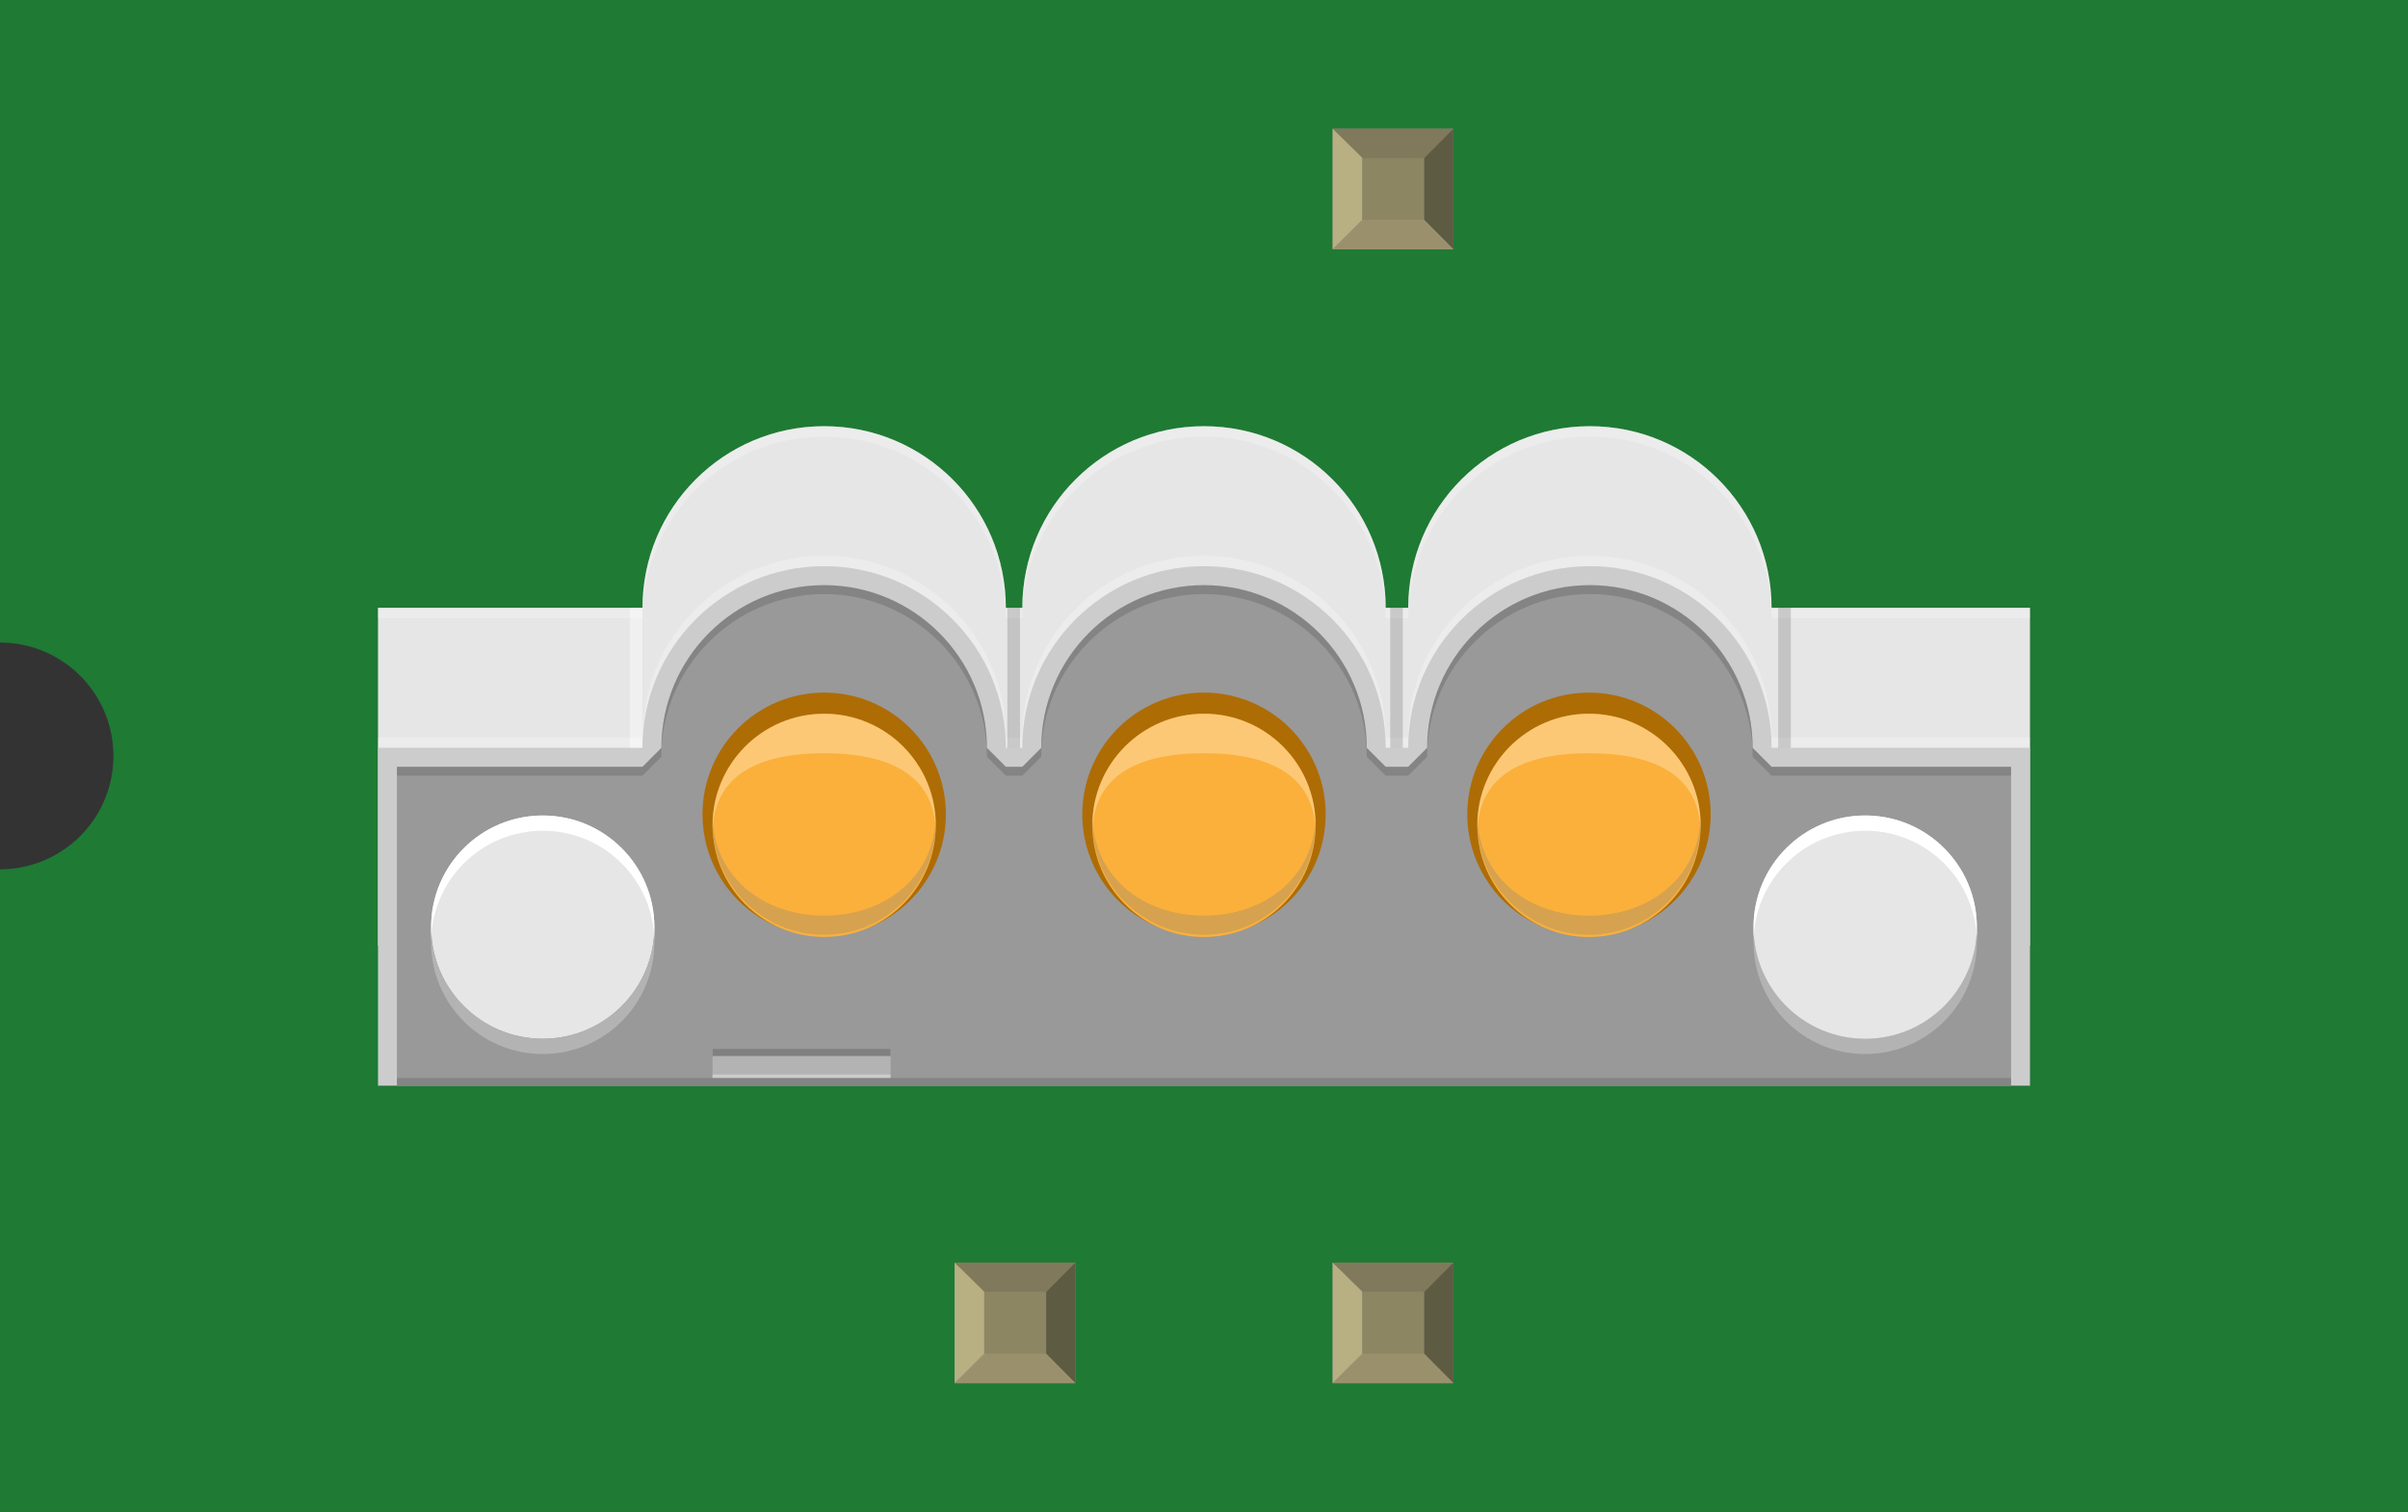 <?xml version='1.0' encoding='UTF-8' standalone='no'?>
<!-- Created with Fritzing (http://www.fritzing.org/) -->
<svg width="0.637in" x="0in" version="1.2" y="0in" xmlns="http://www.w3.org/2000/svg" height="0.4in" viewBox="0 0 637.014 400" baseProfile="tiny" xmlns:svg="http://www.w3.org/2000/svg">
 <rect x="0" y="0" width="637.014" height="400" fill="#333333" stroke="none"/>
 <desc>Fritzing breadboard generated by brd2svg</desc>
 <g id="breadboard">
  <g id="icon">
   <path fill="#1F7A34" stroke="none" stroke-width="0" d="M0,0L0,170A30,30 0 0 1 0,230L0,400L637.014,400L637.014,0L0,0z"/>
   <g transform="translate(100,112.757)">
    <g stroke-width="0">
     <path fill="#E6E6E6" stroke-width="0" d="M368.653,48.056c0,-26.556,-21.514,-48.056,-48.069,-48.056c-26.528,0,-48.056,21.5,-48.056,48.056l-5.958,0c0,-26.556,-21.514,-48.056,-48.069,-48.056c-26.542,0,-48.056,21.5,-48.056,48.056l-4.361,0c0,-26.556,-21.514,-48.056,-48.069,-48.056c-26.542,0,-48.056,21.5,-48.056,48.056L0,48.056l0,89.389l437.014,0L437.014,48.056L368.653,48.056z"/>
     <path opacity="0.26" fill="#FFFFFF" stroke-width="0" d="M0,50.806l69.958,0c0,-26.556,21.514,-48.056,48.056,-48.056c26.556,0,48.069,21.5,48.069,48.056l4.361,0c0,-26.556,21.514,-48.056,48.056,-48.056c26.556,0,48.069,21.5,48.069,48.056l5.958,0c0,-26.556,21.528,-48.056,48.056,-48.056c26.556,0,48.069,21.5,48.069,48.056l68.361,0L437.014,48.056l-68.361,0c0,-26.556,-21.514,-48.056,-48.069,-48.056c-26.528,0,-48.056,21.5,-48.056,48.056l-5.958,0c0,-26.556,-21.514,-48.056,-48.069,-48.056c-26.542,0,-48.056,21.5,-48.056,48.056l-4.361,0c0,-26.556,-21.514,-48.056,-48.069,-48.056c-26.542,0,-48.056,21.5,-48.056,48.056L0,48.056L0,50.806z"/>
     <path opacity="0.26" fill="#FFFFFF" stroke-width="0" d="M0,85.097l69.958,0c0,-26.556,21.514,-48.056,48.056,-48.056c26.556,0,48.069,21.5,48.069,48.056l4.361,0c0,-26.556,21.514,-48.056,48.056,-48.056c26.556,0,48.069,21.5,48.069,48.056l5.958,0c0,-26.556,21.528,-48.056,48.056,-48.056c26.556,0,48.069,21.5,48.069,48.056l68.361,0L437.014,82.347l-68.361,0c0,-26.556,-21.514,-48.056,-48.069,-48.056c-26.528,0,-48.056,21.5,-48.056,48.056l-5.958,0c0,-26.556,-21.514,-48.056,-48.069,-48.056c-26.542,0,-48.056,21.5,-48.056,48.056l-4.361,0c0,-26.556,-21.514,-48.056,-48.069,-48.056c-26.542,0,-48.056,21.5,-48.056,48.056L0,82.347L0,85.097z"/>
     <path fill="#CCCCCC" stroke-width="0" d="M368.653,85.097c0,-26.556,-21.514,-48.056,-48.069,-48.056c-26.528,0,-48.056,21.5,-48.056,48.056l-5.958,0c0,-26.556,-21.514,-48.056,-48.069,-48.056c-26.542,0,-48.056,21.5,-48.056,48.056l-4.361,0c0,-26.556,-21.514,-48.056,-48.069,-48.056c-26.542,0,-48.056,21.5,-48.056,48.056L0,85.097l0,89.389l437.014,0L437.014,85.097L368.653,85.097z"/>
     <path fill="#999999" stroke-width="0" d="M368.653,90.111l-5,-5c0,-23.736,-19.319,-43.056,-43.069,-43.056c-23.736,0,-43.056,19.319,-43.056,43.056l-5,5l-5.958,0l-5,-5c0,-23.736,-19.319,-43.056,-43.069,-43.056c-23.736,0,-43.056,19.319,-43.056,43.056l-5,5l-4.361,0l-5,-5c0,-23.736,-19.319,-43.056,-43.069,-43.056c-23.736,0,-43.056,19.319,-43.056,43.056l-5,5L5,90.111l0,74.639l0,4.736l0,5l427.014,0l0,-5l0,-4.736L432.014,90.111L368.653,90.111z"/>
     <path opacity="0.14" stroke-width="0" d="M5,92.472l64.958,0l5,-5c0,-23.736,19.319,-43.056,43.056,-43.056c23.75,0,43.069,19.319,43.069,43.056l5,5l4.361,0l5,-5c0,-23.736,19.319,-43.056,43.056,-43.056c23.75,0,43.069,19.319,43.069,43.056l5,5l5.958,0l5,-5c0,-23.736,19.319,-43.056,43.056,-43.056c23.75,0,43.069,19.319,43.069,43.056l5,5l63.361,0L432.014,90.111l-63.361,0l-5,-5c0,-23.736,-19.319,-43.056,-43.069,-43.056c-23.736,0,-43.056,19.319,-43.056,43.056l-5,5l-5.958,0l-5,-5c0,-23.736,-19.319,-43.056,-43.069,-43.056c-23.736,0,-43.056,19.319,-43.056,43.056l-5,5l-4.361,0l-5,-5c0,-23.736,-19.319,-43.056,-43.069,-43.056c-23.736,0,-43.056,19.319,-43.056,43.056l-5,5L5,90.111L5,92.472z"/>
     <g stroke-width="0">
      <circle fill="#E6E6E6" cx="43.583" cy="132.542" r="29.528" stroke-width="0"/>
      <path fill="#B3B3B3" stroke-width="0" d="M73.111,136.583c0,16.319,-13.222,29.528,-29.542,29.528s-29.528,-13.208,-29.528,-29.528L14.042,132.542c0,16.319,13.208,29.528,29.528,29.528s29.542,-13.208,29.542,-29.528L73.111,136.583z"/>
      <path fill="#B3B3B3" stroke-width="0" d="M422.958,136.583c0,16.319,-13.222,29.528,-29.542,29.528S363.889,152.903,363.889,136.583L363.889,132.542c0,16.319,13.208,29.528,29.528,29.528s29.542,-13.208,29.542,-29.528L422.958,136.583z"/>
      <circle fill="#E6E6E6" cx="393.417" cy="132.542" r="29.542" stroke-width="0"/>
      <path fill="#FFFFFF" stroke-width="0" d="M363.889,132.528c0,-16.319,13.222,-29.528,29.542,-29.528s29.528,13.208,29.528,29.528l0,4.042c0,-16.319,-13.208,-29.528,-29.528,-29.528S363.889,120.25,363.889,136.569L363.889,132.528z"/>
      <path fill="#FFFFFF" stroke-width="0" d="M14.042,132.528c0,-16.319,13.222,-29.528,29.542,-29.528s29.528,13.208,29.528,29.528l0,4.042c0,-16.319,-13.208,-29.528,-29.528,-29.528S14.042,120.25,14.042,136.569L14.042,132.528z"/>
     </g>
     <circle fill="#AE6C05" cx="118.028" cy="102.681" r="32.194" stroke-width="0"/>
     <circle fill="#FBB03B" cx="118.028" cy="105.611" r="29.528" stroke-width="0"/>
     <circle fill="#AE6C05" cx="218.5" cy="102.681" r="32.194" stroke-width="0"/>
     <circle fill="#FBB03B" cx="218.5" cy="105.611" r="29.542" stroke-width="0"/>
     <circle fill="#AE6C05" cx="320.347" cy="102.681" r="32.194" stroke-width="0"/>
     <circle fill="#FBB03B" cx="320.347" cy="105.611" r="29.542" stroke-width="0"/>
     <g stroke-width="0">
      <path opacity="0.3" fill="#FFFFFF" stroke-width="0" d="M88.486,107.972c0,-16.319,13.208,-21.444,29.528,-21.444s29.542,5.125,29.542,21.444l0,-2.361c0,-16.319,-13.222,-29.542,-29.542,-29.542S88.486,89.292,88.486,105.611L88.486,107.972z"/>
      <path opacity="0.3" fill="#FFFFFF" stroke-width="0" d="M188.972,107.972c0,-16.319,13.208,-21.444,29.528,-21.444c16.306,0,29.542,5.125,29.542,21.444l0,-2.361c0,-16.319,-13.236,-29.542,-29.542,-29.542c-16.319,0,-29.528,13.222,-29.528,29.542L188.972,107.972z"/>
      <path opacity="0.3" fill="#FFFFFF" stroke-width="0" d="M290.806,107.972c0,-16.319,13.222,-21.444,29.542,-21.444c16.306,0,29.542,5.125,29.542,21.444l0,-2.361c0,-16.319,-13.236,-29.542,-29.542,-29.542c-16.319,0,-29.542,13.222,-29.542,29.542L290.806,107.972z"/>
     </g>
     <g stroke-width="0">
      <path opacity="0.3" fill="#808080" stroke-width="0" d="M349.889,102.667c0,16.319,-13.208,26.833,-29.528,26.833s-29.542,-10.514,-29.542,-26.833l0,2.361c0,16.319,13.222,29.542,29.542,29.542s29.528,-13.222,29.528,-29.542L349.889,102.667z"/>
      <path opacity="0.3" fill="#808080" stroke-width="0" d="M248.042,102.667c0,16.319,-13.208,26.833,-29.528,26.833c-16.306,0,-29.542,-10.514,-29.542,-26.833l0,2.361c0,16.319,13.236,29.542,29.542,29.542c16.319,0,29.528,-13.222,29.528,-29.542L248.042,102.667z"/>
      <path opacity="0.3" fill="#808080" stroke-width="0" d="M147.569,102.667c0,16.319,-13.222,26.833,-29.542,26.833c-16.306,0,-29.542,-10.514,-29.542,-26.833l0,2.361c0,16.319,13.236,29.542,29.542,29.542c16.319,0,29.542,-13.222,29.542,-29.542L147.569,102.667z"/>
     </g>
     <rect width="3.347" x="66.611" opacity="0.4" y="48.056" fill="#FFFFFF" height="37.042" stroke-width="0"/>
     <rect width="3.347" x="370.403" opacity="0.15" y="48.056" height="37.042" stroke-width="0"/>
     <rect width="3.347" x="166.486" opacity="0.15" y="48.056" height="37.042" stroke-width="0"/>
     <rect width="3.333" x="267.764" opacity="0.15" y="48.056" height="37.042" stroke-width="0"/>
     <rect width="47.111" x="88.486" y="164.75" fill="#B3B3B3" height="6.708" stroke-width="0"/>
     <rect width="47.111" x="88.486" y="164.75" fill="#808080" height="1.889" stroke-width="0"/>
     <rect width="47.111" x="88.486" y="171.458" fill="#CCCCCC" height="1" stroke-width="0"/>
     <rect width="427.014" x="5" opacity="0.14" y="172.458" height="2.028" stroke-width="0"/>
    </g>
   </g>
  </g>
  <g transform="translate(252.542,334.05)">
   <rect width="31.93" x="0" y="0" fill="#8D8C8C" height="31.9" id="connector0pin" stroke-width="0"/>
   <rect width="16.444" x="7.792" y="7.735" fill="#8C8663" height="16.415" stroke-width="0"/>
   <polygon fill="#B8AF82" points="0,31.9,7.792,24.137,7.792,6.972,0,0" stroke-width="0"/>
   <polygon fill="#80795B" points="24.208,7.763,7.903,7.763,0,0,31.93,0" stroke-width="0"/>
   <polygon fill="#5E5B43" points="24.208,24.137,24.208,7.763,31.93,0,31.93,31.9" stroke-width="0"/>
   <polygon fill="#9A916C" points="0,31.9,7.875,24.137,24.208,24.137,31.93,31.9" stroke-width="0"/>
  </g>
  <g transform="translate(352.542,334.05)">
   <rect width="31.93" x="0" y="0" fill="#8D8C8C" height="31.9" id="connector1pin" stroke-width="0"/>
   <rect width="16.444" x="7.792" y="7.735" fill="#8C8663" height="16.415" stroke-width="0"/>
   <polygon fill="#B8AF82" points="0,31.9,7.792,24.137,7.792,6.972,0,0" stroke-width="0"/>
   <polygon fill="#80795B" points="24.208,7.763,7.903,7.763,0,0,31.93,0" stroke-width="0"/>
   <polygon fill="#5E5B43" points="24.208,24.137,24.208,7.763,31.93,0,31.93,31.9" stroke-width="0"/>
   <polygon fill="#9A916C" points="0,31.9,7.875,24.137,24.208,24.137,31.93,31.9" stroke-width="0"/>
  </g>
  <g transform="translate(352.542,34.05)">
   <rect width="31.93" x="0" y="0" fill="#8D8C8C" height="31.9" id="connector2pin" stroke-width="0"/>
   <rect width="16.444" x="7.792" y="7.735" fill="#8C8663" height="16.415" stroke-width="0"/>
   <polygon fill="#B8AF82" points="0,31.9,7.792,24.137,7.792,6.972,0,0" stroke-width="0"/>
   <polygon fill="#80795B" points="24.208,7.763,7.903,7.763,0,0,31.93,0" stroke-width="0"/>
   <polygon fill="#5E5B43" points="24.208,24.137,24.208,7.763,31.93,0,31.93,31.9" stroke-width="0"/>
   <polygon fill="#9A916C" points="0,31.9,7.875,24.137,24.208,24.137,31.93,31.9" stroke-width="0"/>
  </g>
 </g>
</svg>

